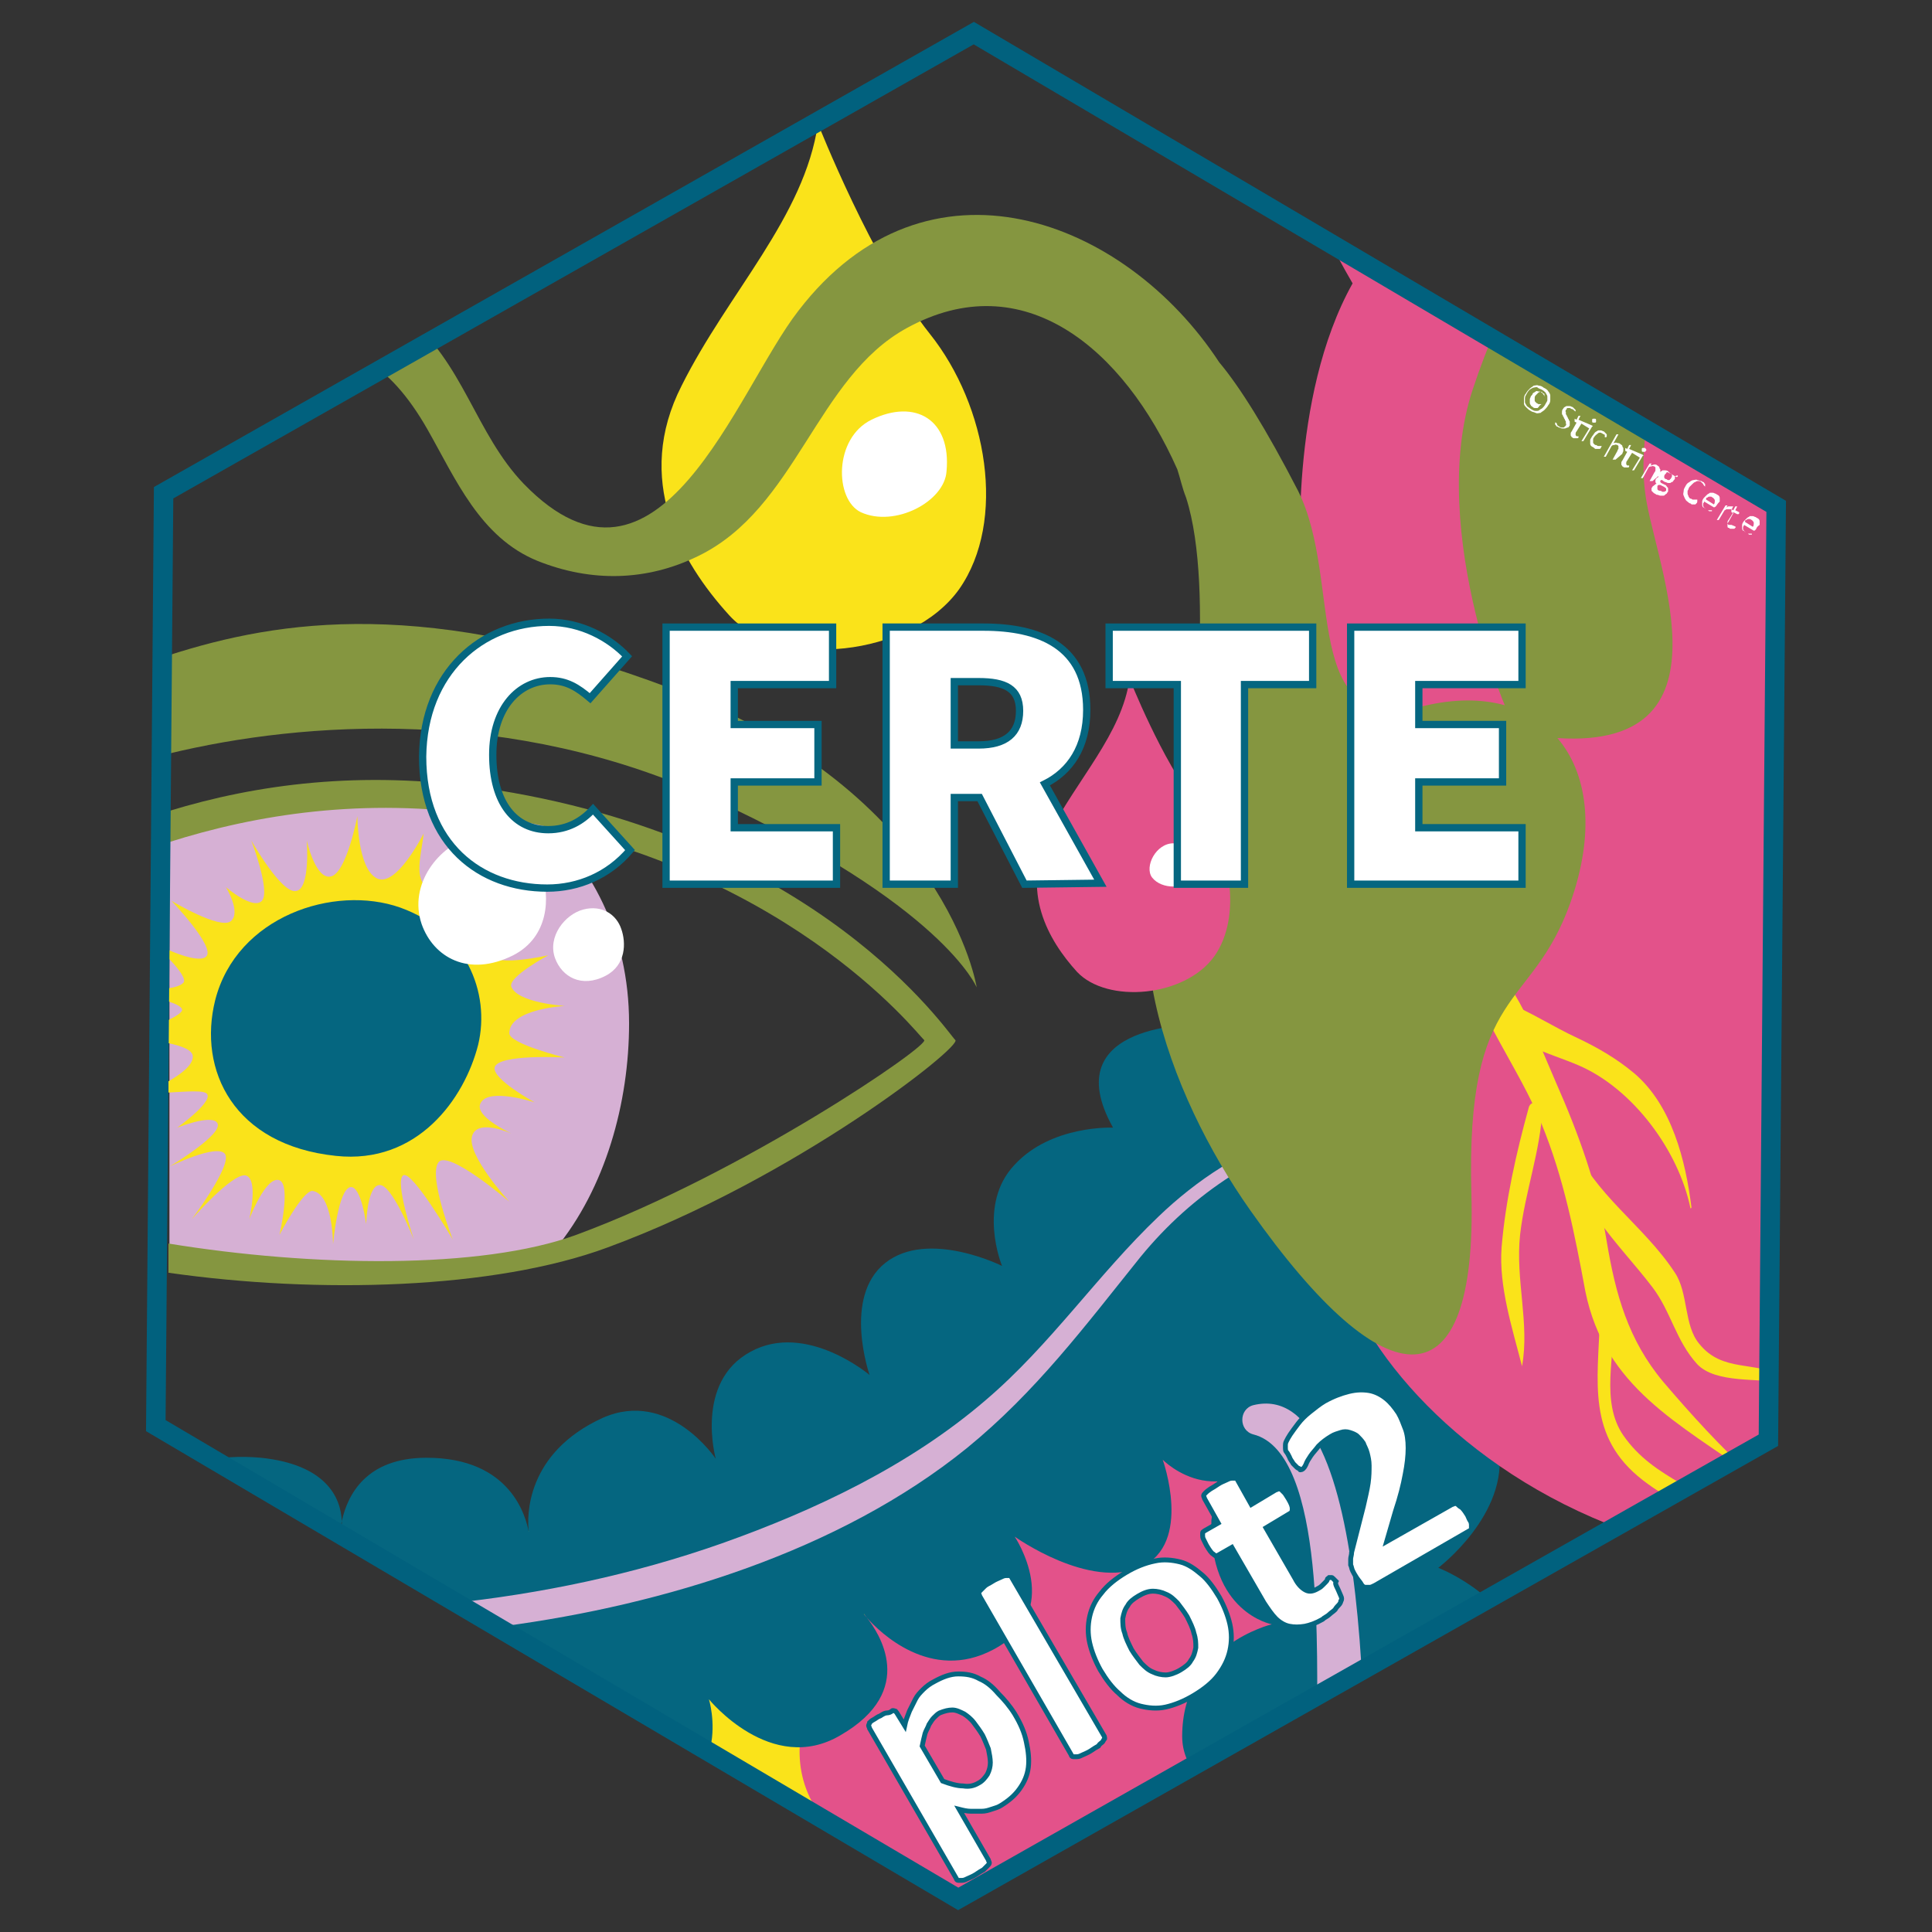 <?xml version="1.0" encoding="utf-8"?>
<!-- Generator: Adobe Illustrator 25.2.3, SVG Export Plug-In . SVG Version: 6.00 Build 0)  -->
<svg version="1.1" id="Layer_1" xmlns="http://www.w3.org/2000/svg" xmlns:xlink="http://www.w3.org/1999/xlink" x="0px" y="0px"
	 viewBox="0 0 198.4 198.4" style="enable-background:new 0 0 198.4 198.4;" xml:space="preserve">
<rect x="0" y="0" width="198.4" height="198.4" fill="#333333" stroke="none"/>
<style type="text/css">
	.st0{clip-path:url(#SVGID_2_);fill:#FAE31A;}
	.st1{clip-path:url(#SVGID_4_);fill:#E3528A;}
	.st2{clip-path:url(#SVGID_4_);fill:#056680;}
	.st3{clip-path:url(#SVGID_4_);fill:#D6B0D4;}
	.st4{clip-path:url(#SVGID_6_);fill:#FAE31A;}
	.st5{clip-path:url(#SVGID_6_);fill:#E3528A;}
	.st6{clip-path:url(#SVGID_8_);fill:#FAE31A;}
	.st7{clip-path:url(#SVGID_8_);fill:#FFFFFF;}
	.st8{clip-path:url(#SVGID_8_);fill:#056680;}
	.st9{clip-path:url(#SVGID_10_);fill:#FAE31A;}
	.st10{clip-path:url(#SVGID_10_);fill:#859640;}
	.st11{fill:#859640;}
	.st12{fill:#056680;}
	.st13{clip-path:url(#SVGID_12_);fill:#056680;}
	.st14{clip-path:url(#SVGID_12_);fill:#D6B0D4;}
	.st15{clip-path:url(#SVGID_14_);fill:#D6B0D4;}
	.st16{clip-path:url(#SVGID_14_);fill:#859640;}
	.st17{clip-path:url(#SVGID_14_);fill:#E3528A;}
	.st18{clip-path:url(#SVGID_14_);fill:#FFFFFF;}
	.st19{fill:none;stroke:#01617E;stroke-width:2;stroke-miterlimit:10;}
	.st20{fill:#FFFFFF;stroke:#056680;stroke-width:0.75;stroke-miterlimit:10;}
	.st21{fill:#FFFFFF;stroke:#056680;stroke-width:0.5;stroke-miterlimit:10;}
	.st22{fill:#FFFFFF;}
</style>
<g>
	<defs>
		<polygon id="SVGID_1_" points="17.3,50.3 17.3,147.2 98.4,195 181.6,147.9 182.4,52 100,3.4 		"/>
	</defs>
	<clipPath id="SVGID_2_">
		<use xlink:href="#SVGID_1_"  style="overflow:visible;"/>
	</clipPath>
	<path class="st0" d="M139.2,137.7c-13.1-6.3-52.5,9.1-66.9,13c-12.6,3.4-34.4,15.5-57,14.9v30.7H147
		C146.9,173.6,150,142.9,139.2,137.7"/>
</g>
<g>
	<defs>
		<polygon id="SVGID_3_" points="16.8,50.6 16,146.4 98.4,195 181.6,147.9 182.4,52 100,3.4 		"/>
	</defs>
	<clipPath id="SVGID_4_">
		<use xlink:href="#SVGID_3_"  style="overflow:visible;"/>
	</clipPath>
	<path class="st1" d="M125.5,140c-17.4-10.3-47.6-1.6-36.6,25.7c0,0-11,11-5,20.2c-5.3,2.1-11.4,6.9-16.6,15.4h4h17.4h46.9
		C142.7,178.6,140.7,149,125.5,140"/>
	<path class="st2" d="M150.3,196.7c0,0,7.6-2.2,6.3-8.4c-1.4-6.2-6.3-8-6.3-8s6.9-2.4,6.2-9.3c-0.7-6.9-8.8-10-8.8-10
		s7.3-5.5,6.2-12.3c-1.2-6.8-8.8-7.3-8.8-7.3c2.6-3.4,10-4.7-3-17.3c-10.2-9.9-11.6-0.4-15.2,2.2c-3.7,2.5,0,13.6,0,13.6l-2.5,16.2
		c-0.3,9.5,6.2,10.7,6.2,10.7s-9.2,2.2-9.2,11.5c0,6.3,9.4,8.4,9.4,8.4s-10,4-8.3,12.8c0.1,0.7,0.3,1.4,0.5,2h33
		C154.4,197.7,150.3,196.7,150.3,196.7"/>
	<path class="st2" d="M23,182.5c0,0,3.8,15.2,13.7,0.6c0,0,1.4,6.8,9.3,5.5c10.1-1.7,9.3-8.2,9.3-8.2s2.6,6.9,10.1,5.4
		c10.3-2,7.4-11.3,7.4-11.3s6.4,7.9,13.5,3.7c8-4.6,3.9-10.6,2.7-12.1c-0.2-0.2-0.3-0.4-0.3-0.4s0.1,0.1,0.3,0.4
		c1.3,1.5,6.6,6.7,13,3.3c7.4-3.9,2.2-11.6,2.2-11.6s7.7,5.5,13,3.1c5.3-2.4,2.2-11,2.2-11s6.4,6.6,13.3-2.9c7-9.5,0-17,0-17
		s10.3,3.2,13.8-6.1c3.5-9.4-10.4-27.9-23.3-18.7c0,0-15-0.3-8.9,10.6c0,0-6.3-0.3-10.1,3.8c-3.9,4.1-1.3,10.4-1.3,10.4
		s-7.6-3.8-12-0.3c-4.4,3.5-1.6,11.5-1.6,11.5s-6.5-5.5-12.2-2.4c-5.8,3.1-3.6,11-3.6,11s-4.8-7.2-11.6-4.2
		c-7.9,3.6-7.8,10.1-7.6,11.7c0,0.2,0,0.4,0,0.4s0-0.1,0-0.4c-0.3-1.5-1.8-7.6-10.5-7.6c-6.2,0-8.1,3.8-8.7,6.5
		c0.1,1.4-0.3,2.4-0.3,2.4s0-1,0.3-2.4c-0.1-2.4-1.6-5.8-8.3-6.5c-4.5-0.4-7.6,0.6-9.5,1.9v36.6C21.8,187,23,182.5,23,182.5"/>
	<path class="st3" d="M31.5,131.1c1.6,0.1,3.2,0.2,4.9,0.3c4.5,0.1,9-0.4,13.5-1.1c0.8-0.5,1.7-0.8,2.7-0.8h0.1c0,0,0,0,0.1,0
		c0.3-0.1,0.5-0.2,0.8-0.2c0.7-0.2,1.3-0.5,2-0.7c0.5-0.1,0.9-0.2,1.4-0.3c5.2-6.3,7.6-15.1,7.6-23.2c0-9.3-4-16.5-9.5-21.3
		c-6.5-1-13-2-19.6-1.9c-5,0.1-9.9,0.8-14.7,1.8c-1,0.2-2.2,0.3-3.4,0.5v45c1.4,0,2.8,0.1,4.2,0.4C24.8,130.2,28.1,130.9,31.5,131.1
		"/>
</g>
<g>
	<defs>
		<polygon id="SVGID_5_" points="17.3,50.3 17.3,147.2 98.4,195 181.6,147.9 182.4,52 100,3.4 		"/>
	</defs>
	<clipPath id="SVGID_6_">
		<use xlink:href="#SVGID_5_"  style="overflow:visible;"/>
	</clipPath>
	<path class="st4" d="M21.3,112.4c0.4,0.9-3.1,3.4-3.1,3.4s3.5-1.4,4.1-0.5c0.8,1.1-4.9,4.5-4.9,4.5s4.9-2.4,5.7-1.3
		c0.8,1.1-3.4,6.7-3.4,6.7s4.1-4.7,5.5-4.5c1.4,0.3,0.4,4.5,0.4,4.5s1.7-4.5,3.1-4c1.2,0.5,0,5.6,0,5.6s2.4-4.6,3.4-4.5
		c2.1,0.3,2.1,5.5,2.1,5.5s0.5-5.7,1.8-5.9c1.1-0.1,1.6,3.8,1.6,3.8s0.1-3.8,1.3-4c1.3-0.3,3.6,5.6,3.6,5.6s-2-6-1.1-6.6
		c0.9-0.6,5.1,6.6,5.1,6.6s-2.5-6.4-1.5-7.9c0.9-1.5,7.3,4,7.3,4s-4.5-4.9-3.8-6.8c0.5-1.5,3.1-0.6,4-0.2c-1-0.5-3.9-2-3.1-3.2
		c0.9-1.5,5.5,0,5.5,0s-4.4-2.4-4.1-3.6c0.4-1.4,7.2-1,7.2-1s-5.7-1.4-5.7-2.5c0-2.5,5.7-2.8,5.7-2.8s-4.9-0.3-5.5-2
		c-0.3-1,3.8-3.2,3.8-3.2s-5.3,1.2-5.8,0c-0.7-1.8,3.7-8,3.7-8s-3.8,4-5.8,3.3c-2-0.7,0.5-7.8,0.5-7.8s-3.2,6.5-4.9,5.6
		c-1.6-0.9-0.7-3.5-0.5-5.6c0,0-2.8,5.6-4.8,4.6c-2-1-2-6.4-2-6.4s-1.1,5.8-2.7,6.2c-1.6,0.4-2.5-3.7-2.5-3.7s0.4,5-1.1,5.2
		c-1.5,0.3-4.6-5.2-4.6-5.2s2,5.2,1.1,6.2c-0.9,1-3.7-1.4-3.7-1.4s1.6,2.6,0.5,3.5c-1.1,0.9-6.1-2.1-6.1-2.1s4.5,4.7,3.6,5.7
		c-0.5,0.6-2.5,0-4-0.7v0.8c0.9,0.9,1.8,2,1.7,2.5c-0.1,0.3-0.8,0.6-1.7,0.7v1.3c0.9,0.3,1.5,0.6,1.5,0.9c0,0.3-0.7,0.7-1.5,1.1v2.3
		c1.4,0.3,2.6,0.7,2.6,1.4c0,0.9-1.2,1.8-2.6,2.6v1.1C19.2,112.1,21.1,111.9,21.3,112.4"/>
	<path class="st5" d="M184.1,38.4c-5.2-11.1-16.3-19.8-27.3-20.1c0.7-10.5,5.5-21.5,9.9-29.9h-11.2c-0.6,1-0.6,0.7-2,3.8
		c-1.6,3.3-0.3,0.5-2.8,6.6c-1.9,5.7-2.8,13.5-1.8,20.9c-0.4,0.2-0.8,0.3-1.2,0.5c-1.5,0.7-2.9,1.7-4.1,2.8
		c-1.9-5.6-4.1-11.1-7-16.3c-1.8-3.1-10.6-15.7-12.4-18.3h-14c3.7,5.8,16.1,17.4,22.7,29.5c2.1,3.8,3.9,7.6,6,11.2
		c-6.6,11.8-5.3,29.1-5.3,29.1c3.7,31,21.3,34.3,21.3,34.3c1.4,14-17.3,37.7-17.3,37.7c2.6,9.3,13.6,21.7,30.5,27.4
		c0.2,6.8,0.6,24.4,0.7,43.7h15.4V38.4z"/>
</g>
<g>
	<defs>
		<polygon id="SVGID_7_" points="16.8,50.6 16,146.4 98.4,195 181.6,147.9 182.4,52 100,3.4 		"/>
	</defs>
	<clipPath id="SVGID_8_">
		<use xlink:href="#SVGID_7_"  style="overflow:visible;"/>
	</clipPath>
	<path class="st6" d="M84,12.7c0,0,5.6,14.2,11.5,21.6c5.9,7.4,7.9,19.2,3,26.2c-5,7-18.5,8.3-23.6,2.7c-5.1-5.6-9.8-14-4.9-23.6
		C74.8,30,82.6,22.3,84,12.7"/>
	<path class="st7" d="M89.5,43.1c-3.9,1.9-3.8,8.2-1.1,9.5c3.5,1.6,8.6-1.1,8.8-4.2C97.7,43.1,94,40.9,89.5,43.1"/>
	<path class="st8" d="M41.1,93.2c-6.8-2.4-16.8,0.9-19,9.5c-1.8,7.2,1.9,14.9,12.4,16c8.4,0.9,13.2-5.9,14.6-11.4
		C50.4,101.9,47.8,95.6,41.1,93.2"/>
	<path class="st7" d="M48.5,85.9c-3.4,0.9-6.6,4.9-5.2,9c1.2,3.4,4.8,5.5,9.4,3.2c3.7-1.9,3.8-6,2.9-8.6
		C54.6,86.9,51.8,85.1,48.5,85.9"/>
	<path class="st7" d="M59.9,93.4c-1.9,0.5-3.7,2.8-2.9,5c0.7,1.9,2.7,3.1,5.2,1.8c2.1-1.1,2.1-3.4,1.6-4.8
		C63.3,93.9,61.8,92.9,59.9,93.4"/>
	<path class="st6" d="M180,151.6c-3.3-3-6.3-6.3-9.2-9.7c-3.6-4.3-4.9-9-5.8-14.4c-0.9-5.6-2.9-11.1-5.2-16.3
		c-2-4.6-4.1-10.4-7.9-13.6c-0.8-0.7-1.8,0.1-1.5,1c1.4,5.8,5.6,11.1,7.9,16.8c2.3,5.6,3.4,11.3,4.5,17.2
		C164.8,142.5,172.5,146.2,180,151.6C180,151.7,180.1,151.7,180,151.6"/>
	<path class="st6" d="M173.7,124c-0.6-4.8-2-10.5-5.9-13.8c-1.8-1.5-3.7-2.6-5.8-3.6c-2.6-1.2-5-2.8-7.6-3.8
		c-0.9-0.3-1.7,0.5-1.2,1.4c1.7,3,5.9,3.9,8.9,5.2c5.6,2.4,10.3,8.8,11.5,14.7C173.5,124.1,173.7,124.1,173.7,124"/>
	<path class="st6" d="M161.1,117.2c0.2,6.2,5.1,10.4,8.6,15c1.9,2.5,2.4,5.5,4.6,7.9c1.9,2,6.4,1.4,8.7,1.9c0.4,0.1,0.5-0.4,0.2-0.6
		c-2.9-1.7-6.3-0.4-8.7-3.4c-1.6-1.9-1.1-5.2-2.5-7.3c-3.2-4.9-8.3-8-10.6-13.5C161.2,117,161.1,117.1,161.1,117.2"/>
	<path class="st6" d="M164.3,135.3c-0.2,6.6-1.4,12.2,4.4,16.7c2.6,2,5.5,3.3,7.9,5.5c1.6,1.4,3.3,2.7,5.4,2.6
		c0.3,0,0.4-0.5,0.1-0.7c-3.6-1.5-6-4.9-9.4-7c-2.4-1.4-4.4-2.7-6-5c-2.4-3.5-0.8-8.3-1-12.2C165.8,134.2,164.4,134.3,164.3,135.3"
		/>
</g>
<g>
	<defs>
		<polygon id="SVGID_9_" points="17.3,50.3 17.3,147.2 98.4,195 181.6,147.9 182.4,52 100,3.4 		"/>
	</defs>
	<clipPath id="SVGID_10_">
		<use xlink:href="#SVGID_9_"  style="overflow:visible;"/>
	</clipPath>
	<path class="st9" d="M156.3,140.3c0.8-4.4-0.7-8.9-0.2-13.5c0.5-4.4,2.1-8.6,2.3-13c0-0.8-1.2-0.8-1.4-0.1
		c-1.3,4.7-2.4,9.6-2.8,14.4C153.9,132.1,155.3,136.4,156.3,140.3C156.2,140.3,156.3,140.3,156.3,140.3"/>
	<path class="st10" d="M184.1-2.6c-1.2,0.9-3.9,2.9-5.6,4.5c-10.2,9.3-21.2,19.7-27.3,38.2c-4.7,14.4,4,35,4.8,35.2
		c22.9,4.1,14.5-15.9,13.1-23.7c-2.1-11.6,6.2-26.1,15-36V-1.1L184.1-2.6z"/>
</g>
<g>
	<path class="st11" d="M73.1,82c23.7,10.9,27.2,19.4,27.2,19.4s-3.1-20-31.4-30.7c-24.9-9.4-40.1-7.1-51.6-3.4v10.1
		C31.3,74,52.7,72.6,73.1,82"/>
	<path class="st11" d="M62.4,128.1c19.3-7.1,36.5-20.7,35.7-21.3c-0.7-0.6-14-20.9-48.6-25.9c-12.3-1.8-23.1-0.4-32.2,2.4v3.2
		c9.1-2.9,20.1-4.6,32.4-2.8c30.7,4.5,44.5,22.5,45.2,23.1c0.7,0.5-18.6,13.7-35.7,20c-9.8,3.6-27.2,3.3-41.9,0.9v3
		C32.7,132.9,50.8,132.4,62.4,128.1"/>
	<path class="st12" d="M34.9,158.6c0,0,0.3-1,0.3-2.4C34.8,157.6,34.9,158.6,34.9,158.6"/>
	<path class="st12" d="M89.1,166c-0.2-0.3-0.3-0.4-0.3-0.4S88.9,165.7,89.1,166"/>
</g>
<g>
	<defs>
		<polygon id="SVGID_11_" points="17.3,50.3 17.3,147.2 98.4,195 181.6,147.9 182.4,52 100,3.4 		"/>
	</defs>
	<clipPath id="SVGID_12_">
		<use xlink:href="#SVGID_11_"  style="overflow:visible;"/>
	</clipPath>
	<path class="st13" d="M54.3,157.3c0,0.2,0,0.4,0,0.4S54.4,157.5,54.3,157.3"/>
	<path class="st14" d="M51.7,167c16.5-2.2,34.5-7.7,47.6-18.3c7.1-5.8,12.1-12.5,17.8-19.6c2.7-3.3,5.8-6.1,9.4-8.4
		c7.3-4.8,12.3-1.3,17.5,4.1c0.8,0.9,2.1-0.2,1.6-1.2c-6.1-12.9-19.1-5.9-26.6,1.3c-6.3,6-11.1,13.2-17.8,18.9
		c-7.8,6.7-17.5,11.3-27.1,14.7c-18.2,6.4-37.7,7.9-56.9,6.5v3.2C28.7,168.8,40.2,168.5,51.7,167"/>
</g>
<g>
	<defs>
		<polygon id="SVGID_13_" points="16.8,50.6 16,146.4 98.4,195 181.6,147.9 182.4,52 100,3.4 		"/>
	</defs>
	<clipPath id="SVGID_14_">
		<use xlink:href="#SVGID_13_"  style="overflow:visible;"/>
	</clipPath>
	<path class="st15" d="M128.7,144.3c-1.5,0.4-1.5,2.6,0,3c7.6,1.9,6.4,23.8,6.6,29.6c0.3,8.2,0.3,16.3,0.2,24.5h4.4
		C140.7,180.1,140.9,141.3,128.7,144.3"/>
	<path class="st15" d="M180.9,196.4c-0.1-2.1-3.5-1.9-3.2,0.2c0.1,0.7,0.2,3.7,1.1,4.8h1.7C181.5,200.3,180.9,197.6,180.9,196.4"/>
	<path class="st15" d="M174.4,195.3c-0.6-0.4-1.2-0.5-1.8-0.1c-0.6,0.4-0.9,1.4-0.4,2.1c0.7,0.8,1.6,1.9,2.7,2.1
		c0.6,0.1,1.9-0.3,1.7-1.1C176.1,197.1,175.3,196,174.4,195.3"/>
	<path class="st15" d="M177.8,188.1c-0.8-0.2-1.9,0.4-2,1.3c-0.1,1-0.4,2.3,0,3.2c0.2,0.6,0.8,1.7,1.7,1.4c1.4-0.6,1.6-2.6,1.7-3.9
		C179.2,189.2,178.7,188.3,177.8,188.1"/>
	<path class="st15" d="M179.4,187c0.3,1.2,0.6,2.4,1.4,3.4c0.4,0.5,1.5,1.4,2.1,0.7c1.1-1.3,0.1-3.8-0.3-5.2
		C181.9,183.8,178.8,184.9,179.4,187"/>
	<path class="st15" d="M173.4,181c-1.1,1.4-1.5,3.5-1.4,5.1c0,0.5,0.4,0.8,0.9,0.8c2,0,2.9-2.2,3.5-3.9c0.3-0.8,0.3-1.6-0.4-2.1
		C175.3,180.2,174,180.2,173.4,181"/>
	<path class="st15" d="M182.8,180.9c1.2-1.5-1.3-4-2.2-5.2c-1.3-1.7-3.8,0-2.7,1.8C178.4,178.3,181.8,182.2,182.8,180.9"/>
	<path class="st15" d="M174.3,179.8L174.3,179.8c0.6,0,1-0.4,1.2-0.8c0.6-1.1,1.1-2.7,1.1-3.9c0-1.6-2-2-3-1
		c-0.7,0.7-0.7,1.9-0.8,2.8C172.7,178,172.8,179.8,174.3,179.8"/>
	<path class="st15" d="M181.6,165.2c-1,0.3-1.5,1.4-1.8,2.3c-0.4,1.1-0.8,2.4-0.4,3.5c0.3,0.8,1.4,1.1,2.1,0.4
		c0.6-0.7,0.9-1.6,1.3-2.4c0.4-0.8,1-1.5,0.9-2.4C183.6,165.5,182.5,164.9,181.6,165.2"/>
	<path class="st15" d="M175.8,170.8c0.5,0.3,1,0.3,1.4-0.1c1.2-1.1,0-3.5-0.6-4.5c-1-1.8-4-0.3-3.2,1.6
		C173.8,168.9,174.7,170.1,175.8,170.8"/>
	<path class="st15" d="M169.1,172.5c-0.2,0.9-0.2,1.9-0.1,2.9c0,0.8,0.2,2,0.9,2.5c0.3,0.3,0.9,0.3,1.2-0.1c0.5-0.6,0.6-1.4,0.8-2.2
		c0.2-0.9,0.4-1.9,0.4-2.8C172.2,171,169.5,170.8,169.1,172.5"/>
	<path class="st16" d="M43.9,44.1c2.9,5.1,5.4,11.1,11.3,13.5c5.5,2.2,11.2,2.1,16.5-0.5c10.1-4.9,12.1-18.3,21.4-23.4
		c12-6.6,22.3,2.1,27.8,14.5c0.3,0.9,0.5,1.9,0.9,2.9c3.1,9.6,0.2,29.8,0.2,29.8c-9.1,12.8-2,31.5,6.4,43.4
		c14.1,20,23.3,20,22.7-1.7c-0.6-21.6,6.2-18.6,10.2-30c4.9-13.9-2.6-23.1-15.1-20.1c-12.9,3.1-8.2-12.7-12.9-22.1
		c-3.3-6.4-6-10.7-8.1-13.2c-9.7-14.8-30-22.5-43.2-5.3C75.6,40.1,67.7,64,53.8,49.7c-5-5.2-6.2-12.5-12.1-17.2
		C36.4,28.3,28,28,22,30.8c-1.7,0.8-3.2,1.7-4.7,2.8v11.4C26.4,36.3,35.8,29.9,43.9,44.1"/>
	<path class="st17" d="M116,69.7c0,0,3.3,8.4,6.9,12.9c3.5,4.4,4.7,11.5,1.8,15.6c-3,4.2-11,4.9-14.1,1.6c-3-3.3-5.8-8.3-2.9-14.1
		C110.6,80,115.2,75.4,116,69.7"/>
	<path class="st18" d="M120.5,86.6c-1.8,0-3,2.4-2.2,3.5c1,1.3,3.5,1.2,4.2,0C123.6,88.1,122.6,86.6,120.5,86.6"/>
</g>
<g>
	<polygon class="st19" points="181.6,147.9 182.4,52 100,3.4 16.8,50.6 16,146.4 98.4,195 	"/>
</g>
<g>
	<polygon class="st20" points="68.4,64.4 68.4,90.8 85.9,90.8 85.9,85 75.4,85 75.4,80.3 84,80.3 84,74.4 75.4,74.4 75.4,70.3 
		85.5,70.3 85.5,64.4 	"/>
	<g>
		<path class="st20" d="M98,76.5h2.5c2.8,0,4.2-1.2,4.2-3.5s-1.5-3-4.2-3H98V76.5z M105.2,90.8l-4.6-8.9H98v8.9h-7V64.4h10
			c5.7,0,10.6,1.9,10.6,8.5c0,3.8-1.7,6.3-4.3,7.6l5.7,10.2L105.2,90.8L105.2,90.8z"/>
	</g>
	<polygon class="st20" points="113.9,64.4 113.9,70.3 120.9,70.3 120.9,90.8 127.8,90.8 127.8,70.3 134.8,70.3 134.8,64.4 	"/>
	<polygon class="st20" points="138.7,64.4 138.7,90.8 156.3,90.8 156.3,85 145.7,85 145.7,80.3 154.3,80.3 154.3,74.4 145.7,74.4 
		145.7,70.3 156.3,70.3 156.3,64.4 	"/>
	<path class="st20" d="M56.4,63.9c3.3,0,6.2,1.6,8,3.5l-3.8,4.3c-1.3-1.1-2.4-1.8-4.1-1.8c-3.2,0-5.9,2.8-5.9,7.6
		c0,5,2.3,7.7,5.7,7.7c2,0,3.5-0.9,4.6-2.1l3.8,4.2c-2.2,2.6-5.3,3.9-8.5,3.9c-6.9,0-12.8-4.5-12.8-13.5
		C43.5,69,49.5,63.9,56.4,63.9"/>
</g>
<g>
	<path class="st21" d="M104.2,176c0.6,1,1,1.9,1.2,2.9c0.2,0.9,0.3,1.8,0.2,2.6c-0.1,0.8-0.4,1.5-0.9,2.2c-0.5,0.7-1.1,1.2-1.9,1.7
		c-0.3,0.2-0.7,0.3-1,0.4c-0.3,0.1-0.6,0.2-1,0.2c-0.3,0-0.7,0-1.1,0c-0.4,0-0.8-0.1-1.2-0.2l3,5.2c0,0.1,0.1,0.2,0.1,0.3
		c0,0.1-0.1,0.2-0.2,0.3c-0.1,0.1-0.2,0.2-0.4,0.4c-0.2,0.1-0.5,0.3-0.8,0.5c-0.3,0.2-0.6,0.3-0.8,0.4c-0.2,0.1-0.4,0.2-0.6,0.2
		c-0.2,0-0.3,0-0.4,0c-0.1,0-0.2-0.1-0.2-0.2l-8.9-15.4c0-0.1-0.1-0.2-0.1-0.3s0.1-0.2,0.1-0.3c0.1-0.1,0.2-0.2,0.4-0.3
		c0.2-0.1,0.4-0.3,0.7-0.4c0.3-0.2,0.5-0.3,0.7-0.3s0.4-0.1,0.5-0.2s0.2,0,0.3,0c0.1,0,0.1,0.1,0.2,0.2l0.8,1.3
		c0.1-0.5,0.3-1,0.5-1.5c0.2-0.4,0.4-0.8,0.6-1.2c0.2-0.4,0.5-0.7,0.8-1c0.3-0.3,0.7-0.6,1.1-0.8c0.9-0.5,1.7-0.8,2.5-0.8
		c0.8,0,1.5,0.1,2.2,0.5c0.7,0.3,1.3,0.8,1.9,1.5C103.1,174.5,103.7,175.2,104.2,176z M100.9,178.2c-0.3-0.5-0.6-0.9-0.9-1.3
		c-0.3-0.4-0.7-0.7-1-0.9c-0.4-0.2-0.8-0.4-1.2-0.4c-0.4,0-0.8,0.1-1.3,0.3c-0.2,0.1-0.4,0.3-0.6,0.5c-0.2,0.2-0.3,0.4-0.5,0.7
		c-0.1,0.3-0.3,0.6-0.4,0.9c-0.1,0.4-0.2,0.8-0.3,1.3l2.1,3.6c0.8,0.3,1.5,0.5,2.1,0.5c0.6,0.1,1.1,0,1.6-0.3
		c0.4-0.2,0.7-0.6,0.9-0.9c0.2-0.4,0.3-0.8,0.3-1.2c0-0.4-0.1-0.9-0.2-1.4C101.3,179.1,101.1,178.6,100.9,178.2z"/>
	<path class="st21" d="M113.4,178.3c0,0.1,0.1,0.2,0,0.3s-0.1,0.2-0.2,0.3c-0.1,0.1-0.3,0.2-0.4,0.4c-0.2,0.1-0.5,0.3-0.8,0.5
		c-0.3,0.2-0.6,0.3-0.8,0.4c-0.2,0.1-0.4,0.2-0.6,0.2c-0.1,0-0.3,0-0.4,0c-0.1,0-0.2-0.1-0.2-0.2l-9.4-16.3c0-0.1-0.1-0.2-0.1-0.3
		c0-0.1,0.1-0.2,0.2-0.3c0.1-0.1,0.2-0.2,0.4-0.4s0.5-0.3,0.8-0.5c0.3-0.2,0.6-0.3,0.8-0.4c0.2-0.1,0.4-0.2,0.6-0.2
		c0.2,0,0.3,0,0.4,0c0.1,0,0.2,0.1,0.2,0.2L113.4,178.3z"/>
	<path class="st21" d="M125.2,164c0.5,0.9,0.9,1.9,1.1,2.8c0.2,0.9,0.2,1.8,0,2.7c-0.2,0.9-0.6,1.7-1.2,2.5
		c-0.6,0.8-1.5,1.5-2.5,2.1c-1,0.6-2,1-2.9,1.2c-0.9,0.2-1.8,0.1-2.6-0.1c-0.8-0.2-1.6-0.7-2.2-1.3c-0.7-0.6-1.3-1.4-1.9-2.4
		c-0.5-0.9-0.9-1.9-1.1-2.8s-0.2-1.8,0-2.7c0.2-0.9,0.6-1.7,1.2-2.4c0.6-0.8,1.5-1.5,2.5-2.1c1-0.6,2-1,3-1.2
		c0.9-0.2,1.8-0.1,2.6,0.1s1.5,0.7,2.2,1.3C124,162.2,124.6,163,125.2,164z M121.9,166c-0.3-0.5-0.7-1-1-1.4
		c-0.4-0.4-0.7-0.7-1.2-0.9c-0.4-0.2-0.9-0.3-1.3-0.3c-0.5,0-1,0.2-1.5,0.5c-0.5,0.3-0.9,0.6-1.1,1c-0.3,0.4-0.4,0.8-0.5,1.3
		c0,0.5,0,1,0.2,1.5c0.1,0.5,0.4,1.1,0.7,1.7c0.3,0.5,0.7,1,1,1.4c0.4,0.4,0.7,0.7,1.2,0.9c0.4,0.2,0.9,0.3,1.3,0.3s1-0.2,1.5-0.5
		c0.5-0.3,0.9-0.6,1.1-1c0.3-0.4,0.4-0.8,0.5-1.3c0-0.5,0-0.9-0.2-1.5C122.5,167.2,122.2,166.6,121.9,166z"/>
	<path class="st21" d="M137.3,163c0.2,0.4,0.3,0.7,0.4,0.9c0.1,0.2,0.1,0.4,0,0.5c0,0.1-0.1,0.3-0.2,0.4c-0.1,0.1-0.3,0.3-0.4,0.5
		c-0.2,0.2-0.4,0.3-0.6,0.5c-0.2,0.2-0.5,0.3-0.7,0.5c-0.7,0.4-1.3,0.6-1.8,0.7c-0.6,0.1-1.1,0.1-1.6,0c-0.5-0.1-1-0.4-1.4-0.8
		c-0.4-0.4-0.8-1-1.2-1.6l-3.3-5.7l-1.4,0.8c-0.2,0.1-0.3,0.1-0.5-0.1c-0.2-0.1-0.4-0.4-0.7-0.9c-0.1-0.2-0.2-0.4-0.3-0.6
		c-0.1-0.2-0.1-0.3-0.1-0.4c0-0.1,0-0.2,0-0.3c0-0.1,0.1-0.1,0.2-0.2l1.4-0.8l-1.4-2.5c0-0.1-0.1-0.2-0.1-0.3c0-0.1,0.1-0.2,0.2-0.3
		c0.1-0.1,0.2-0.2,0.5-0.4c0.2-0.1,0.5-0.3,0.8-0.5c0.3-0.2,0.6-0.3,0.8-0.4c0.2-0.1,0.4-0.2,0.6-0.2c0.1,0,0.3,0,0.4,0
		c0.1,0,0.2,0.1,0.2,0.2l1.4,2.5l2.5-1.5c0.1,0,0.2-0.1,0.3-0.1c0.1,0,0.2,0,0.3,0.1c0.1,0.1,0.2,0.2,0.3,0.3s0.2,0.3,0.4,0.6
		c0.3,0.5,0.4,0.8,0.4,1c0,0.2,0,0.4-0.2,0.5l-2.5,1.5l3,5.2c0.3,0.6,0.7,1,1.1,1.2c0.4,0.2,0.8,0.1,1.3-0.2
		c0.2-0.1,0.3-0.2,0.4-0.3c0.1-0.1,0.2-0.2,0.3-0.3c0.1-0.1,0.2-0.2,0.2-0.3s0.1-0.1,0.2-0.2c0.1,0,0.1,0,0.2,0c0.1,0,0.1,0,0.2,0.1
		c0.1,0.1,0.2,0.2,0.3,0.3C137.1,162.6,137.2,162.8,137.3,163z"/>
	<path class="st21" d="M150.7,155.6c0.1,0.2,0.2,0.5,0.3,0.6c0.1,0.2,0.1,0.3,0.1,0.5c0,0.1,0,0.2,0,0.3c0,0.1-0.1,0.2-0.2,0.2
		l-9.7,5.6c-0.2,0.1-0.4,0.2-0.5,0.2c-0.2,0-0.3,0-0.5,0c-0.1,0-0.3-0.1-0.4-0.3c-0.1-0.2-0.3-0.4-0.5-0.7c-0.2-0.3-0.3-0.5-0.4-0.7
		c-0.1-0.2-0.1-0.4-0.2-0.6c0-0.2,0-0.4,0-0.6c0-0.2,0.1-0.4,0.1-0.7l1.2-4.7c0.2-0.9,0.4-1.7,0.5-2.4c0.1-0.7,0.1-1.3,0.1-1.8
		c0-0.5-0.1-0.9-0.2-1.3c-0.1-0.4-0.3-0.7-0.4-1c-0.2-0.3-0.4-0.5-0.6-0.7c-0.2-0.2-0.5-0.3-0.8-0.4c-0.3-0.1-0.6-0.1-0.9,0
		c-0.3,0.1-0.7,0.2-1,0.4c-0.5,0.3-0.9,0.6-1.3,1c-0.3,0.4-0.6,0.7-0.8,1c-0.2,0.3-0.4,0.6-0.5,0.9c-0.1,0.2-0.2,0.4-0.4,0.5
		c-0.1,0-0.2,0.1-0.2,0s-0.2-0.1-0.3-0.2s-0.2-0.2-0.4-0.4c-0.1-0.2-0.3-0.4-0.4-0.7c-0.1-0.2-0.2-0.4-0.3-0.5
		c-0.1-0.1-0.1-0.3-0.1-0.4c0-0.1,0-0.2,0-0.3c0-0.1,0-0.2,0.1-0.4c0.1-0.2,0.2-0.4,0.4-0.7c0.2-0.3,0.5-0.7,0.8-1.1
		c0.3-0.4,0.7-0.8,1.2-1.2c0.5-0.4,1-0.8,1.5-1.1c0.9-0.5,1.7-0.8,2.5-1c0.8-0.2,1.5-0.2,2.1-0.1s1.2,0.4,1.7,0.8
		c0.5,0.4,0.9,0.9,1.3,1.5c0.3,0.5,0.5,1.1,0.7,1.6s0.3,1.2,0.3,2c0,0.8-0.1,1.7-0.3,2.7c-0.2,1.1-0.5,2.3-1,3.8l-0.9,3.1l6.7-3.8
		c0.1,0,0.2-0.1,0.3-0.1c0.1,0,0.2,0,0.3,0.1c0.1,0.1,0.2,0.2,0.4,0.3C150.4,155.1,150.5,155.3,150.7,155.6z"/>
</g>
<g>
	<path class="st22" d="M159,41.6c-0.1,0.2-0.3,0.4-0.4,0.5s-0.3,0.2-0.4,0.3c-0.2,0-0.3,0.1-0.5,0s-0.4-0.1-0.5-0.2
		c-0.2-0.1-0.3-0.2-0.5-0.4s-0.2-0.3-0.2-0.4s0-0.3,0-0.5c0-0.2,0.1-0.4,0.2-0.5c0.1-0.2,0.3-0.4,0.4-0.5c0.1-0.1,0.3-0.2,0.4-0.3
		c0.2,0,0.3-0.1,0.5,0c0.2,0,0.4,0.1,0.5,0.2c0.2,0.1,0.4,0.2,0.5,0.4c0.1,0.1,0.2,0.3,0.2,0.4s0,0.3,0,0.5S159.1,41.5,159,41.6z
		 M157.2,42c0.2,0.1,0.3,0.2,0.5,0.2s0.3,0,0.4-0.1s0.2-0.1,0.3-0.2c0.1-0.1,0.2-0.2,0.3-0.4c0.1-0.2,0.2-0.3,0.2-0.4
		c0-0.1,0-0.3,0-0.4c0-0.1-0.1-0.2-0.2-0.4c-0.1-0.1-0.2-0.2-0.4-0.3c-0.2-0.1-0.3-0.1-0.4-0.2s-0.3,0-0.4,0c-0.1,0-0.2,0.1-0.4,0.2
		c-0.1,0.1-0.2,0.2-0.3,0.4c-0.1,0.2-0.2,0.3-0.2,0.5c0,0.1,0,0.3,0,0.4c0,0.1,0.1,0.2,0.2,0.4C156.9,41.8,157.1,41.9,157.2,42z
		 M158,41.8C158,41.8,158,41.8,158,41.8C158,41.8,158,41.8,158,41.8C157.9,41.9,157.9,41.9,158,41.8c-0.1,0.1-0.1,0.1-0.1,0.1
		c0,0,0,0-0.1,0s-0.1,0-0.1,0c0,0-0.1,0-0.1,0s-0.1,0-0.2-0.1c-0.1-0.1-0.2-0.1-0.2-0.2c-0.1-0.1-0.1-0.2-0.1-0.3c0-0.1,0-0.2,0-0.3
		s0.1-0.2,0.1-0.3c0.1-0.1,0.2-0.2,0.2-0.3c0.1-0.1,0.2-0.1,0.3-0.2s0.2,0,0.3,0c0.1,0,0.2,0,0.3,0.1c0,0,0.1,0.1,0.1,0.1
		s0.1,0.1,0.1,0.1c0,0,0,0.1,0.1,0.1s0,0.1,0,0.1c0,0,0,0,0,0s0,0,0,0c0,0,0,0,0,0c0,0,0,0,0,0c0,0,0,0,0,0c0,0,0,0,0,0c0,0,0,0,0,0
		s0,0,0,0c0,0,0,0,0-0.1c0,0,0-0.1,0-0.1s0-0.1-0.1-0.1s-0.1-0.1-0.1-0.1c-0.1-0.1-0.2-0.1-0.4,0c-0.1,0.1-0.2,0.2-0.3,0.3
		c-0.1,0.1-0.1,0.2-0.1,0.3c0,0.1,0,0.1,0,0.2s0,0.1,0.1,0.2s0.1,0.1,0.1,0.1c0.1,0,0.1,0.1,0.2,0.1c0.1,0,0.1,0,0.1,0
		c0,0,0.1,0,0.1,0c0,0,0.1,0,0.1,0c0,0,0,0,0,0C158,41.7,158.1,41.7,158,41.8C158,41.7,158,41.7,158,41.8
		C158,41.7,158,41.8,158,41.8z"/>
	<path class="st22" d="M161.2,43.7c-0.1,0.1-0.1,0.2-0.2,0.2s-0.2,0.1-0.3,0.1c-0.1,0-0.2,0-0.3,0c-0.1,0-0.2-0.1-0.3-0.1
		c-0.1,0-0.1-0.1-0.2-0.1s-0.1-0.1-0.1-0.1s-0.1-0.1-0.1-0.1s0-0.1,0-0.1c0,0,0,0,0-0.1s0-0.1,0-0.1c0,0,0,0,0-0.1c0,0,0,0,0,0
		c0,0,0,0,0,0c0,0,0,0,0,0c0,0,0,0,0,0.1s0,0.1,0.1,0.1c0,0,0.1,0.1,0.1,0.2s0.1,0.1,0.2,0.2c0.1,0,0.1,0.1,0.2,0.1
		c0.1,0,0.1,0,0.2,0s0.1,0,0.2-0.1c0,0,0.1-0.1,0.1-0.1c0-0.1,0.1-0.1,0-0.2c0-0.1,0-0.1,0-0.2c0-0.1-0.1-0.1-0.1-0.2
		c0-0.1-0.1-0.1-0.1-0.2c0-0.1-0.1-0.1-0.1-0.2s-0.1-0.1-0.1-0.2c0-0.1,0-0.2,0-0.2s0-0.2,0.1-0.3c0.1-0.1,0.1-0.2,0.2-0.2
		c0.1-0.1,0.2-0.1,0.2-0.1c0.1,0,0.2,0,0.3,0c0.1,0,0.2,0.1,0.3,0.1c0,0,0.1,0.1,0.1,0.1c0,0,0.1,0.1,0.1,0.1c0,0,0.1,0.1,0.1,0.1
		c0,0,0,0.1,0,0.1c0,0,0,0,0,0s0,0,0,0c0,0,0,0,0,0c0,0,0,0,0,0.1c0,0,0,0,0,0.1c0,0,0,0,0,0c0,0,0,0,0,0c0,0,0,0,0,0c0,0,0,0,0-0.1
		c0,0,0-0.1-0.1-0.1c0,0-0.1-0.1-0.1-0.1c0,0-0.1-0.1-0.2-0.1c-0.1,0-0.1-0.1-0.2-0.1c-0.1,0-0.1,0-0.2,0s-0.1,0-0.1,0.1
		c0,0-0.1,0.1-0.1,0.1c0,0.1-0.1,0.1,0,0.2c0,0.1,0,0.1,0,0.2s0.1,0.1,0.1,0.2c0,0.1,0.1,0.1,0.1,0.2s0.1,0.1,0.1,0.2
		c0,0.1,0.1,0.1,0.1,0.2c0,0.1,0,0.2,0,0.2S161.2,43.6,161.2,43.7z"/>
	<path class="st22" d="M163.5,43.7C163.5,43.7,163.5,43.7,163.5,43.7c0.1,0.1,0.1,0.1,0,0.1l-0.9,1.5c0,0,0,0,0,0s0,0,0,0s0,0,0,0
		c0,0,0,0-0.1,0c0,0-0.1,0-0.1,0c0,0,0,0,0,0c0,0,0,0,0,0c0,0,0,0,0,0l0.8-1.3l-0.8-0.5l-0.5,0.8c-0.1,0.1-0.1,0.2-0.1,0.3
		c0,0.1,0,0.1,0.1,0.2c0,0,0.1,0,0.1,0s0,0,0.1,0c0,0,0,0,0,0s0,0,0,0c0,0,0,0,0,0s0,0,0,0c0,0,0,0,0,0s0,0,0,0.1c0,0,0,0.1-0.1,0.1
		c0,0,0,0,0,0c0,0,0,0-0.1,0s0,0-0.1,0c0,0-0.1,0-0.1,0c0,0-0.1,0-0.1,0c-0.1,0-0.1-0.1-0.2-0.1c0-0.1-0.1-0.1-0.1-0.2s0-0.1,0-0.2
		s0.1-0.2,0.1-0.2l0.5-0.9l-0.2-0.1c0,0,0,0,0-0.1s0-0.1,0-0.1c0,0,0,0,0-0.1c0,0,0,0,0,0c0,0,0,0,0,0s0,0,0,0l0.2,0.1l0.2-0.4
		c0,0,0,0,0,0c0,0,0,0,0,0c0,0,0,0,0,0c0,0,0,0,0.1,0c0,0,0.1,0,0.1,0c0,0,0,0,0,0s0,0,0,0c0,0,0,0,0,0l-0.2,0.4L163.5,43.7z
		 M163.9,43.3c0,0.1-0.1,0.1-0.1,0.1c0,0-0.1,0-0.2,0c-0.1,0-0.1-0.1-0.1-0.1c0,0,0-0.1,0-0.2s0.1-0.1,0.1-0.1c0,0,0.1,0,0.2,0
		c0.1,0,0.1,0.1,0.1,0.1C163.9,43.2,163.9,43.2,163.9,43.3z"/>
	<path class="st22" d="M164.4,46C164.4,46,164.4,46.1,164.4,46C164.4,46.1,164.4,46.1,164.4,46c-0.1,0.1-0.1,0.1-0.1,0.1s0,0,0,0
		c0,0-0.1,0-0.1,0s-0.1,0-0.1,0c-0.1,0-0.1,0-0.2,0c-0.1,0-0.1,0-0.2-0.1c-0.1-0.1-0.2-0.1-0.3-0.2c-0.1-0.1-0.1-0.2-0.1-0.3
		c0-0.1,0-0.2,0-0.3c0-0.1,0.1-0.2,0.2-0.4c0.1-0.1,0.2-0.3,0.3-0.4c0.1-0.1,0.2-0.1,0.3-0.2c0.1,0,0.2,0,0.3,0s0.2,0.1,0.3,0.1
		c0,0,0.1,0.1,0.1,0.1c0,0,0.1,0.1,0.1,0.1c0,0,0.1,0.1,0.1,0.1c0,0,0,0.1,0,0.1c0,0,0,0,0,0s0,0,0,0c0,0,0,0,0,0s0,0,0,0.1
		c0,0,0,0.1-0.1,0.1c0,0,0,0-0.1,0c0,0,0,0,0-0.1s0-0.1,0-0.1c0,0,0-0.1-0.1-0.1s-0.1-0.1-0.2-0.1c-0.1-0.1-0.3-0.1-0.4,0
		s-0.3,0.2-0.4,0.4c-0.1,0.1-0.1,0.2-0.1,0.3s0,0.2,0,0.2c0,0.1,0,0.1,0.1,0.2s0.1,0.1,0.2,0.1c0.1,0,0.1,0.1,0.2,0.1s0.1,0,0.2,0
		c0.1,0,0.1,0,0.1,0c0,0,0.1,0,0.1,0c0,0,0,0,0,0c0,0,0,0,0,0S164.4,45.9,164.4,46C164.4,46,164.4,46,164.4,46z"/>
	<path class="st22" d="M165.9,47.2C165.9,47.2,165.9,47.2,165.9,47.2C165.9,47.2,165.9,47.2,165.9,47.2
		C165.9,47.2,165.9,47.2,165.9,47.2c-0.1,0-0.1,0-0.2,0c0,0-0.1,0-0.1,0c0,0,0,0,0,0s0,0,0,0c0,0,0,0,0,0l0.5-0.9
		c0-0.1,0.1-0.2,0.1-0.2c0-0.1,0-0.1,0-0.2c0-0.1,0-0.1,0-0.1s-0.1-0.1-0.1-0.1c-0.1,0-0.2-0.1-0.3,0c-0.1,0-0.2,0-0.3,0.1l-0.6,1.1
		c0,0,0,0,0,0c0,0,0,0,0,0c0,0,0,0,0,0s0,0-0.1,0c0,0,0,0-0.1,0c0,0,0,0,0,0c0,0,0,0,0,0c0,0,0,0,0,0l1.3-2.3c0,0,0,0,0,0
		c0,0,0,0,0,0c0,0,0,0,0,0c0,0,0,0,0.1,0c0,0,0.1,0,0.1,0c0,0,0,0,0,0c0,0,0,0,0,0s0,0,0,0l-0.5,0.9c0.1,0,0.2-0.1,0.4,0
		c0.1,0,0.2,0,0.3,0.1c0.1,0.1,0.2,0.1,0.2,0.2c0,0.1,0.1,0.2,0.1,0.2s0,0.2,0,0.3c0,0.1-0.1,0.2-0.1,0.3L165.9,47.2z"/>
	<path class="st22" d="M168.7,46.7C168.7,46.7,168.7,46.7,168.7,46.7c0.1,0.1,0.1,0.1,0,0.1l-0.9,1.5c0,0,0,0,0,0c0,0,0,0,0,0
		c0,0,0,0,0,0s0,0-0.1,0c0,0-0.1,0-0.1,0c0,0,0,0,0,0c0,0,0,0,0,0s0,0,0,0l0.8-1.3l-0.8-0.5l-0.5,0.8c-0.1,0.1-0.1,0.2-0.1,0.3
		s0,0.1,0.1,0.2c0,0,0,0,0.1,0c0,0,0,0,0.1,0c0,0,0,0,0,0s0,0,0,0c0,0,0,0,0,0c0,0,0,0,0,0c0,0,0,0,0,0s0,0,0,0.1c0,0,0,0.1-0.1,0.1
		c0,0,0,0,0,0s0,0-0.1,0c0,0,0,0-0.1,0c0,0-0.1,0-0.1,0c0,0-0.1,0-0.1,0c-0.1,0-0.1-0.1-0.2-0.1c0-0.1-0.1-0.1-0.1-0.2
		c0-0.1,0-0.1,0-0.2s0.1-0.2,0.1-0.2l0.5-0.9l-0.2-0.1c0,0,0,0,0-0.1s0-0.1,0-0.1c0,0,0,0,0-0.1c0,0,0,0,0,0c0,0,0,0,0,0
		c0,0,0,0,0,0l0.2,0.1l0.2-0.4c0,0,0,0,0,0c0,0,0,0,0,0c0,0,0,0,0,0c0,0,0,0,0.1,0c0,0,0.1,0,0.1,0c0,0,0,0,0,0c0,0,0,0,0,0
		c0,0,0,0,0,0l-0.2,0.4L168.7,46.7z M169,46.3c0,0.1-0.1,0.1-0.1,0.1c0,0-0.1,0-0.2,0s-0.1-0.1-0.1-0.1c0,0,0-0.1,0-0.2
		c0-0.1,0.1-0.1,0.1-0.1c0,0,0.1,0,0.2,0c0.1,0,0.1,0.1,0.1,0.1C169.1,46.2,169.1,46.2,169,46.3z"/>
	<path class="st22" d="M169.7,49.4C169.7,49.4,169.7,49.4,169.7,49.4C169.6,49.4,169.6,49.4,169.7,49.4
		C169.6,49.4,169.6,49.4,169.7,49.4c-0.1,0-0.1,0-0.2,0c0,0-0.1,0-0.1,0c0,0,0,0,0,0s0,0,0,0s0,0,0,0l0.5-0.9
		c0.1-0.1,0.1-0.2,0.1-0.2c0-0.1,0-0.1,0-0.2s0-0.1,0-0.1s-0.1-0.1-0.1-0.1c-0.1,0-0.2-0.1-0.3,0c-0.1,0-0.2,0-0.3,0.1l-0.6,1.1
		c0,0,0,0,0,0c0,0,0,0,0,0c0,0,0,0,0,0c0,0,0,0-0.1,0c0,0,0,0-0.1,0c0,0,0,0,0,0c0,0,0,0,0,0s0,0,0,0l0.9-1.5c0,0,0,0,0,0s0,0,0,0
		c0,0,0,0,0,0c0,0,0,0,0.1,0c0,0,0,0,0.1,0s0,0,0,0c0,0,0,0,0,0c0,0,0,0,0,0l-0.1,0.2c0.1,0,0.3-0.1,0.4-0.1c0.1,0,0.2,0,0.3,0.1
		c0.1,0.1,0.2,0.1,0.2,0.2c0,0.1,0.1,0.2,0.1,0.2c0,0.1,0,0.2,0,0.3c0,0.1-0.1,0.2-0.1,0.3L169.7,49.4z"/>
	<path class="st22" d="M172.3,48.9C172.3,49,172.2,49,172.3,48.9c-0.1,0.1-0.1,0.1-0.1,0.1l-0.2-0.1c0,0.1,0,0.1,0,0.2
		c0,0.1,0,0.1-0.1,0.2c-0.1,0.1-0.1,0.2-0.2,0.2s-0.1,0.1-0.2,0.1c-0.1,0-0.2,0-0.2,0c-0.1,0-0.2-0.1-0.3-0.1
		c-0.1,0-0.1-0.1-0.2-0.1c0,0-0.1-0.1-0.1-0.1c0,0-0.1,0-0.1,0c0,0-0.1,0-0.1,0.1c0,0,0,0.1,0,0.1c0,0,0.1,0.1,0.1,0.1l0.4,0.2
		c0.1,0,0.1,0.1,0.2,0.2c0.1,0.1,0.1,0.1,0.1,0.2c0,0.1,0,0.1,0,0.2c0,0.1,0,0.1-0.1,0.2c0,0.1-0.1,0.1-0.2,0.2s-0.1,0.1-0.2,0.1
		c-0.1,0-0.2,0-0.3,0c-0.1,0-0.2-0.1-0.4-0.1c-0.1-0.1-0.2-0.1-0.3-0.2c-0.1-0.1-0.1-0.1-0.2-0.2c0-0.1,0-0.1,0-0.2
		c0-0.1,0-0.1,0.1-0.2c0,0,0-0.1,0.1-0.1c0,0,0.1-0.1,0.1-0.1s0.1,0,0.1-0.1c0,0,0.1,0,0.1,0c0-0.1-0.1-0.1-0.1-0.2
		c0-0.1,0-0.1,0-0.2c0-0.1,0.1-0.1,0.1-0.2c0.1,0,0.1-0.1,0.2-0.1c0-0.1,0-0.1,0-0.2c0-0.1,0-0.1,0.1-0.2c0.1-0.1,0.1-0.2,0.2-0.2
		c0.1-0.1,0.1-0.1,0.2-0.1c0.1,0,0.2,0,0.2,0s0.2,0,0.3,0.1c0,0,0.1,0.1,0.1,0.1c0,0,0.1,0.1,0.1,0.1l0.5,0.3
		C172.3,48.8,172.3,48.8,172.3,48.9C172.3,48.9,172.3,48.9,172.3,48.9z M171.1,50.4c0-0.1,0-0.1,0-0.2c0-0.1-0.1-0.1-0.2-0.2
		l-0.4-0.2c-0.1,0-0.1,0-0.1,0c0,0-0.1,0-0.1,0c0,0,0,0-0.1,0.1c0,0,0,0,0,0.1c0,0.1,0,0.1,0,0.2s0.1,0.2,0.3,0.2
		c0.1,0,0.2,0.1,0.2,0.1s0.1,0,0.2,0C170.9,50.5,170.9,50.5,171.1,50.4C171,50.5,171,50.4,171.1,50.4z M171.6,49.1
		c0.1-0.1,0.1-0.2,0.1-0.3s-0.1-0.2-0.2-0.2c-0.1,0-0.1,0-0.2-0.1c-0.1,0-0.1,0-0.1,0c0,0-0.1,0-0.1,0.1c0,0-0.1,0.1-0.1,0.1
		c-0.1,0.1-0.1,0.2-0.1,0.3c0,0.1,0.1,0.2,0.2,0.2c0.1,0,0.1,0.1,0.2,0.1s0.1,0,0.1,0c0,0,0.1,0,0.1-0.1
		C171.6,49.2,171.6,49.1,171.6,49.1z"/>
	<path class="st22" d="M174.2,51.7C174.2,51.7,174.2,51.7,174.2,51.7C174.2,51.7,174.2,51.7,174.2,51.7
		C174.2,51.7,174.2,51.7,174.2,51.7c-0.1,0.1-0.1,0.1-0.1,0.1c0,0-0.1,0-0.1,0c0,0-0.1,0-0.2,0s-0.1,0-0.2-0.1
		c-0.1,0-0.2-0.1-0.2-0.1c-0.1-0.1-0.3-0.2-0.3-0.3c-0.1-0.1-0.1-0.2-0.2-0.4s0-0.3,0-0.5s0.1-0.3,0.2-0.5c0.1-0.2,0.2-0.3,0.4-0.4
		c0.1-0.1,0.3-0.2,0.4-0.2c0.1,0,0.3-0.1,0.4,0c0.1,0,0.3,0.1,0.4,0.1c0.1,0,0.1,0.1,0.2,0.1s0.1,0.1,0.1,0.1c0,0,0.1,0.1,0.1,0.1
		c0,0,0,0.1,0,0.1c0,0,0,0,0,0.1s0,0,0,0s0,0,0,0c0,0,0,0,0,0.1c0,0,0,0,0,0.1c0,0,0,0,0,0c0,0,0,0,0,0c0,0,0,0,0,0c0,0,0,0,0-0.1
		c0,0,0-0.1-0.1-0.1c0-0.1-0.1-0.1-0.1-0.2c-0.1-0.1-0.1-0.1-0.2-0.2c-0.1-0.1-0.2-0.1-0.3-0.1c-0.1,0-0.2,0-0.3,0.1
		c-0.1,0-0.2,0.1-0.3,0.2c-0.1,0.1-0.2,0.2-0.3,0.3c-0.1,0.1-0.1,0.3-0.2,0.4c0,0.1,0,0.2,0,0.3c0,0.1,0.1,0.2,0.1,0.3
		c0.1,0.1,0.1,0.2,0.2,0.2c0.1,0,0.2,0.1,0.2,0.1c0.1,0,0.1,0,0.2,0c0.1,0,0.1,0,0.2,0c0,0,0.1,0,0.1,0c0,0,0,0,0,0s0,0,0,0
		C174.3,51.6,174.3,51.6,174.2,51.7C174.3,51.6,174.3,51.6,174.2,51.7z"/>
	<path class="st22" d="M176.2,52C176.2,52.1,176.2,52.1,176.2,52c-0.1,0.1-0.2,0.1-0.2,0.1l-1-0.6c0,0.1-0.1,0.2-0.1,0.2
		c0,0.1,0,0.2,0,0.2c0,0.1,0,0.1,0.1,0.2c0,0.1,0.1,0.1,0.2,0.2c0.1,0,0.1,0.1,0.2,0.1c0.1,0,0.1,0,0.2,0c0,0,0.1,0,0.1,0
		c0,0,0.1,0,0.1,0c0,0,0,0,0,0c0,0,0,0,0,0s0,0,0,0c0,0,0,0,0,0.1c0,0,0,0,0,0c0,0,0,0,0,0c0,0,0,0,0,0s0,0,0,0s0,0-0.1,0
		c0,0-0.1,0-0.1,0c-0.1,0-0.1,0-0.2-0.1c-0.1,0-0.1-0.1-0.2-0.1c-0.1-0.1-0.2-0.2-0.3-0.2c-0.1-0.1-0.1-0.2-0.1-0.3
		c0-0.1,0-0.2,0-0.3c0-0.1,0.1-0.3,0.2-0.4c0.1-0.1,0.2-0.2,0.3-0.3c0.1-0.1,0.2-0.1,0.3-0.2c0.1,0,0.2,0,0.3,0
		c0.1,0,0.2,0.1,0.3,0.1c0.1,0.1,0.2,0.1,0.3,0.2s0.1,0.2,0.1,0.3c0,0.1,0,0.2,0,0.3C176.3,51.8,176.3,51.9,176.2,52L176.2,52z
		 M176,51.8c0.1-0.1,0.1-0.3,0.1-0.4c0-0.1-0.1-0.2-0.2-0.3c-0.1,0-0.1-0.1-0.2-0.1c-0.1,0-0.1,0-0.2,0c-0.1,0-0.1,0.1-0.2,0.1
		c-0.1,0-0.1,0.1-0.1,0.2L176,51.8z"/>
	<path class="st22" d="M177.9,52.2C177.9,52.2,177.8,52.3,177.9,52.2C177.8,52.3,177.8,52.3,177.9,52.2c-0.1,0.1-0.1,0.1-0.1,0.1
		c0,0,0,0,0,0c0,0,0,0,0,0s0,0,0,0c0,0,0,0,0,0c0,0,0,0-0.1,0c0,0-0.1,0-0.1,0s-0.1,0-0.1,0c0,0-0.1,0-0.2,0c-0.1,0-0.1,0.1-0.2,0.1
		l-0.6,1c0,0,0,0,0,0c0,0,0,0,0,0c0,0,0,0,0,0c0,0,0,0-0.1,0c0,0,0,0-0.1,0c0,0,0,0,0,0c0,0,0,0,0,0c0,0,0,0,0,0l0.9-1.5
		c0,0,0,0,0,0c0,0,0,0,0,0c0,0,0,0,0,0c0,0,0,0,0.1,0c0,0,0,0,0.1,0s0,0,0,0c0,0,0,0,0,0c0,0,0,0,0,0l-0.1,0.2
		c0.1,0,0.1-0.1,0.2-0.1s0.1,0,0.2,0c0,0,0.1,0,0.1,0s0.1,0,0.1,0c0,0,0,0,0,0c0,0,0,0,0.1,0c0,0,0,0,0,0s0,0,0,0c0,0,0,0,0,0
		S177.9,52.1,177.9,52.2C177.9,52.1,177.9,52.1,177.9,52.2C177.9,52.2,177.9,52.2,177.9,52.2z"/>
	<path class="st22" d="M178.2,54.2C178.2,54.2,178.2,54.2,178.2,54.2c-0.1,0.1-0.1,0.1-0.1,0.1c0,0,0,0-0.1,0s0,0-0.1,0
		c0,0-0.1,0-0.1,0c0,0-0.1,0-0.1,0c-0.1,0-0.1-0.1-0.2-0.1s-0.1-0.1-0.1-0.2c0-0.1,0-0.1,0-0.2s0.1-0.2,0.1-0.2l0.5-0.9l-0.2-0.1
		c0,0,0,0,0-0.1s0-0.1,0-0.1c0,0,0,0,0-0.1s0,0,0,0s0,0,0,0s0,0,0,0l0.2,0.1l0.2-0.4c0,0,0,0,0,0s0,0,0,0c0,0,0,0,0,0s0,0,0.1,0
		c0,0,0.1,0,0.1,0s0,0,0,0s0,0,0,0s0,0,0,0l-0.2,0.4l0.4,0.2c0,0,0,0,0,0c0,0,0,0,0,0c0,0,0,0,0,0c0,0,0,0,0,0.1c0,0,0,0.1-0.1,0.1
		c0,0,0,0-0.1,0l-0.4-0.2l-0.5,0.8c-0.1,0.1-0.1,0.2-0.1,0.3s0,0.1,0.1,0.2c0,0,0.1,0,0.1,0s0,0,0.1,0c0,0,0,0,0.1,0c0,0,0,0,0,0
		c0,0,0,0,0,0C178.3,54.1,178.3,54.1,178.2,54.2C178.3,54.1,178.3,54.1,178.2,54.2C178.2,54.1,178.2,54.1,178.2,54.2z"/>
	<path class="st22" d="M180.3,54.4C180.2,54.4,180.2,54.5,180.3,54.4c-0.1,0.1-0.2,0.1-0.2,0.1l-1-0.6c0,0.1-0.1,0.2-0.1,0.2
		c0,0.1,0,0.2,0,0.2c0,0.1,0,0.1,0.1,0.2c0,0.1,0.1,0.1,0.2,0.2c0.1,0,0.1,0.1,0.2,0.1c0.1,0,0.1,0,0.2,0c0,0,0.1,0,0.1,0
		c0,0,0.1,0,0.1,0c0,0,0,0,0,0c0,0,0,0,0,0c0,0,0,0,0,0c0,0,0,0,0,0.1c0,0,0,0,0,0c0,0,0,0,0,0c0,0,0,0,0,0c0,0,0,0,0,0
		c0,0,0,0-0.1,0c0,0-0.1,0-0.1,0c-0.1,0-0.1,0-0.2-0.1c-0.1,0-0.1-0.1-0.2-0.1c-0.1-0.1-0.2-0.2-0.3-0.2c-0.1-0.1-0.1-0.2-0.1-0.3
		c0-0.1,0-0.2,0-0.3s0.1-0.3,0.2-0.4c0.1-0.1,0.2-0.2,0.3-0.3c0.1-0.1,0.2-0.1,0.3-0.2c0.1,0,0.2,0,0.3,0c0.1,0,0.2,0.1,0.3,0.1
		c0.1,0.1,0.2,0.1,0.3,0.2c0.1,0.1,0.1,0.2,0.1,0.3c0,0.1,0,0.2,0,0.3C180.4,54.1,180.4,54.2,180.3,54.4L180.3,54.4z M180,54.1
		c0.1-0.1,0.1-0.3,0.1-0.4s-0.1-0.2-0.2-0.3c-0.1,0-0.1-0.1-0.2-0.1c-0.1,0-0.1,0-0.2,0c-0.1,0-0.1,0.1-0.2,0.1
		c-0.1,0-0.1,0.1-0.1,0.2L180,54.1z"/>
</g>
</svg>
